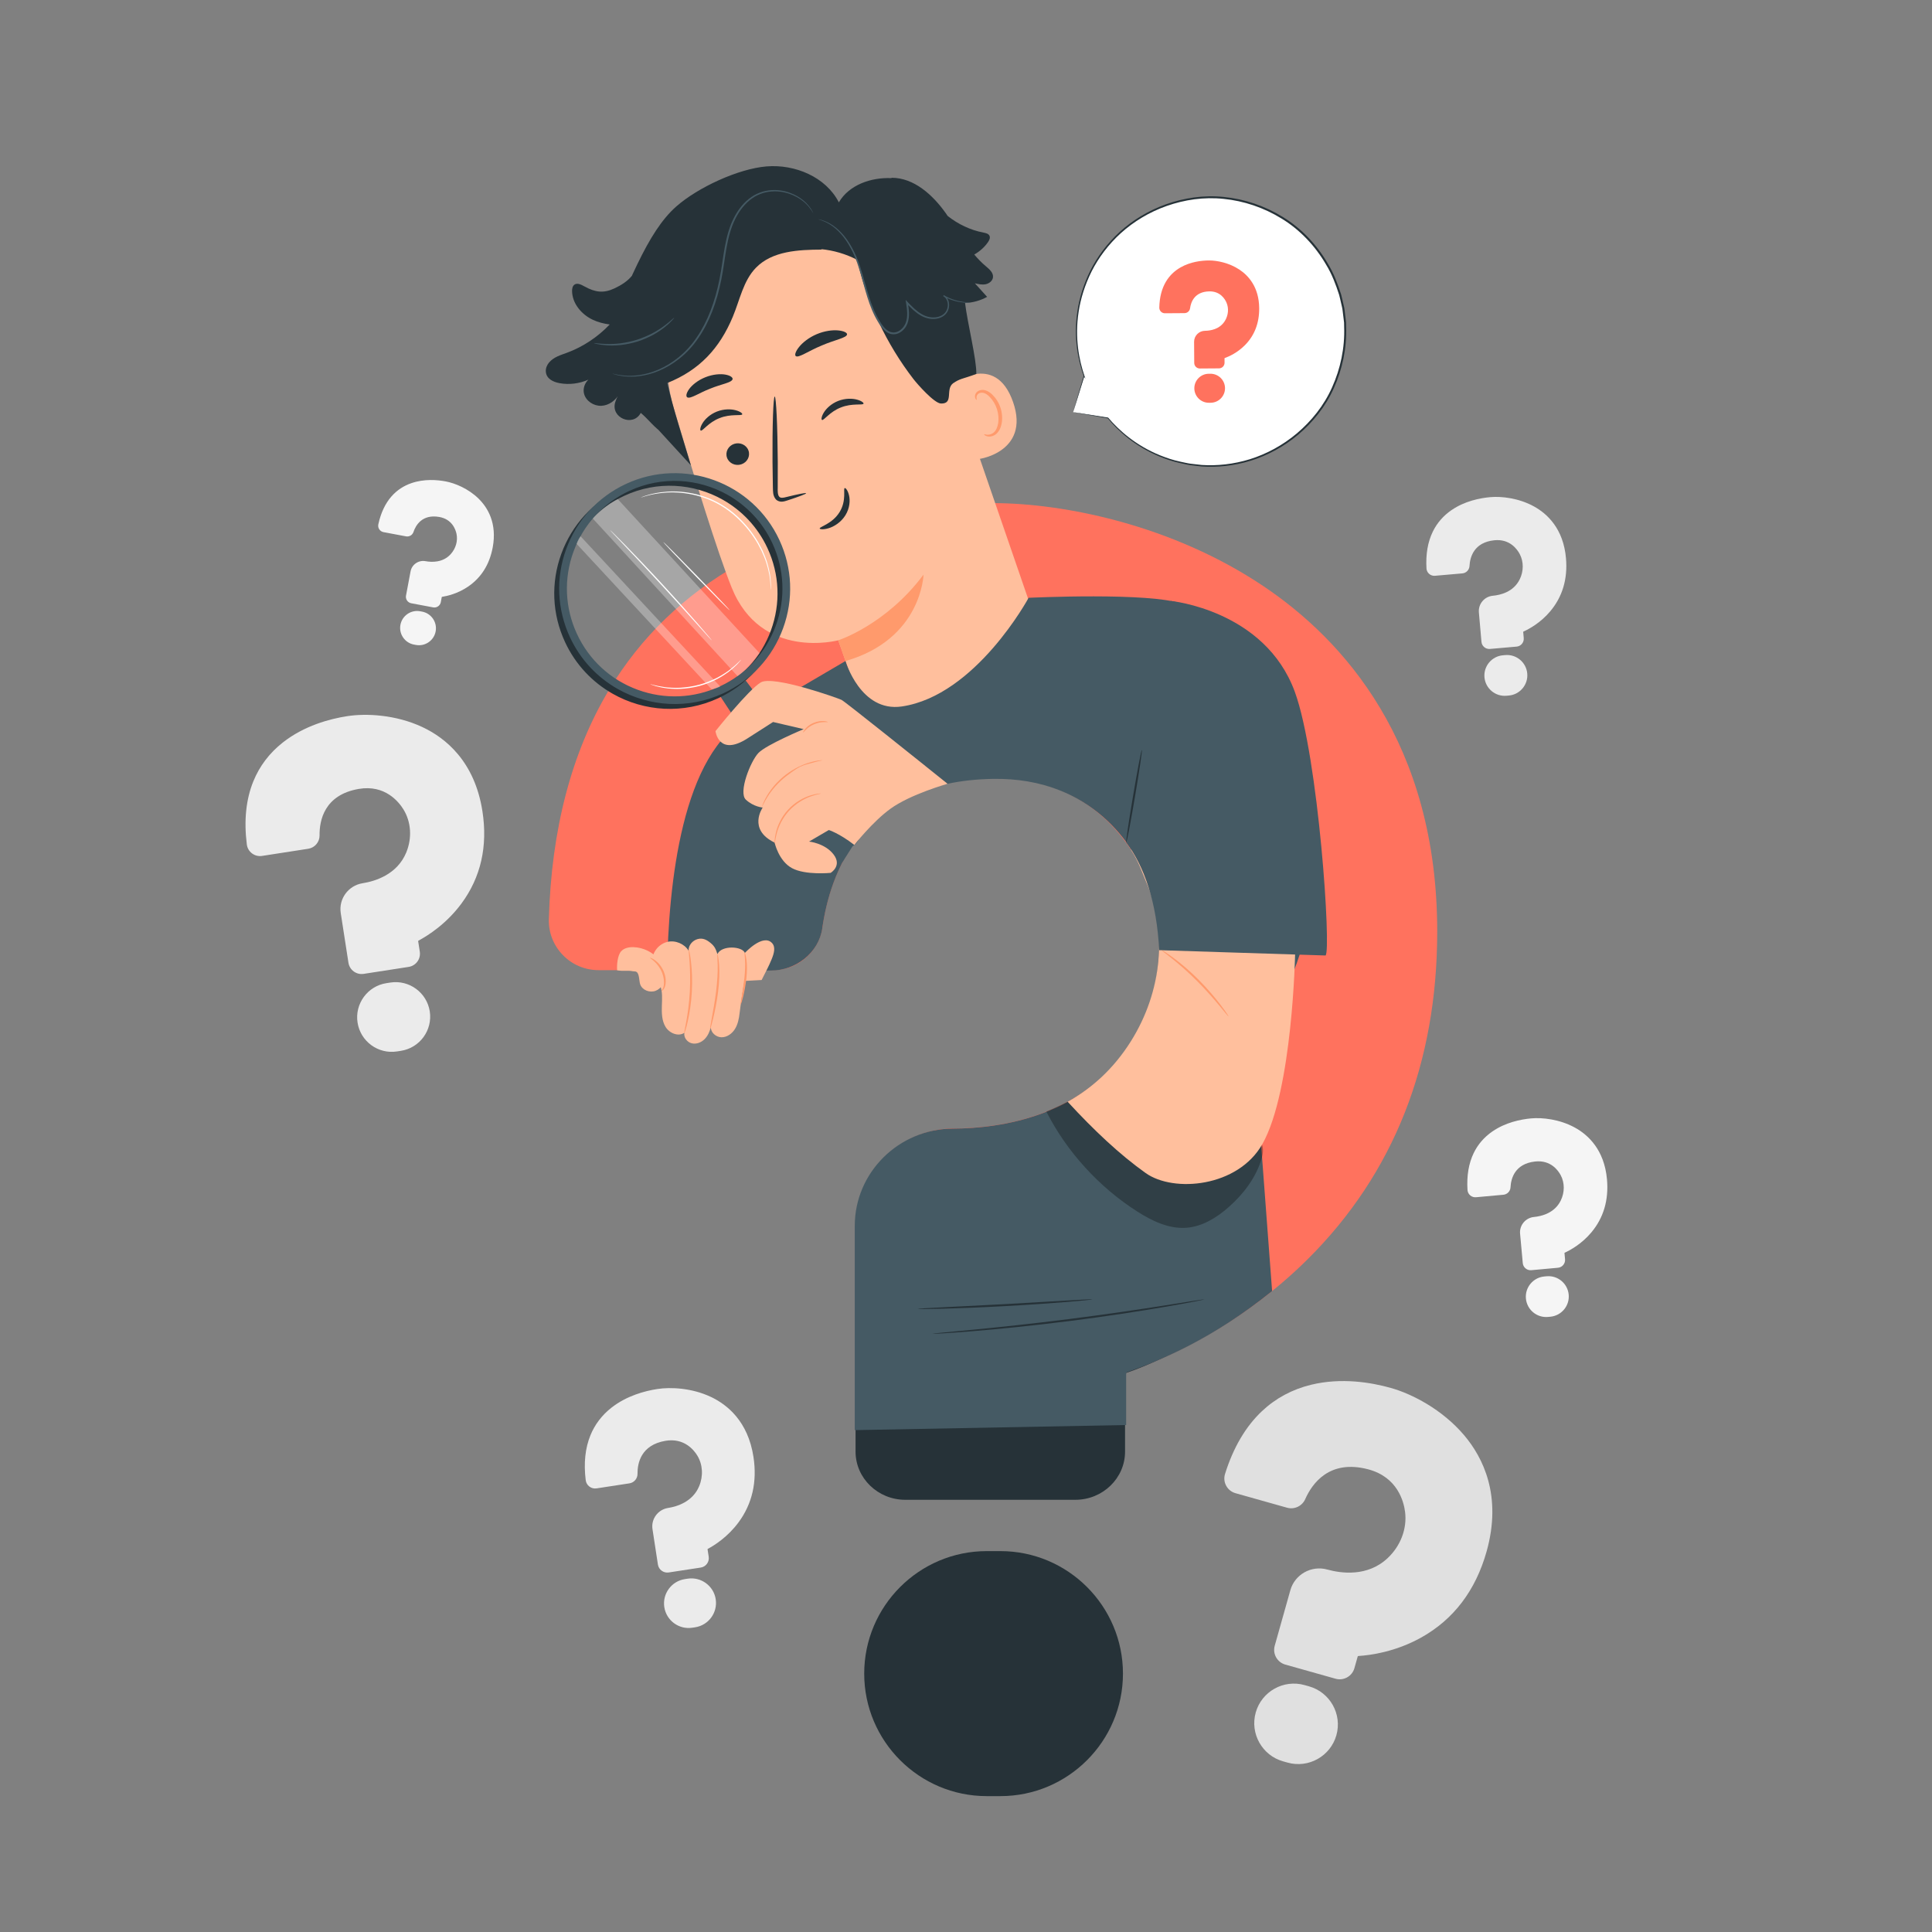 <?xml version="1.0" encoding="utf-8"?>
<!-- Generator: Adobe Illustrator 27.5.0, SVG Export Plug-In . SVG Version: 6.00 Build 0)  -->
<svg version="1.1" xmlns="http://www.w3.org/2000/svg" xmlns:xlink="http://www.w3.org/1999/xlink" x="0px" y="0px"
	 viewBox="0 0 500 500" style="enable-background:new 0 0 500 500;" xml:space="preserve">
<rect x="0" y="0" width="500" height="500" fill="#808080" stroke="none"/>
<g id="Background_Complete">
	<g>
		<path style="fill:#E0E0E0;" d="M378.885,371.399c-5.658-6.658-13.484-10.667-18.923-12.197c-5.093-1.434-12.814-2.74-20.675-0.823
			c-4.882,1.191-9.158,3.491-12.708,6.838c-4.205,3.964-7.416,9.43-9.543,16.246c-0.319,1.023-0.213,2.105,0.299,3.049
			c0.514,0.948,1.369,1.632,2.408,1.924l13.354,3.759c1.884,0.53,3.9-0.42,4.688-2.21c1.771-4.021,6.241-10.373,16.283-7.732
			c7.652,2.016,9.24,8.408,9.568,11.065c0.535,4.323-1.168,8.793-4.554,11.955c-5.203,4.858-11.992,3.915-15.576,2.921
			c-4.122-1.144-8.412,1.256-9.564,5.349l-4.045,14.37c-0.591,2.099,0.636,4.286,2.735,4.877l13.011,3.662
			c2.099,0.591,4.286-0.636,4.877-2.735l0.85-3.019c0.02-0.072,0.083-0.122,0.16-0.127c3.239-0.205,9.655-1.095,16.241-4.763
			c8.408-4.682,14.111-12.175,16.953-22.269C388.791,387.094,383.793,377.175,378.885,371.399z"/>
		<path style="fill:#E0E0E0;" d="M338.767,436.421l-1.138-0.32c-5.441-1.532-11.115,1.649-12.646,7.091s1.649,11.115,7.091,12.646
			l1.138,0.32c5.441,1.532,11.115-1.649,12.646-7.091S344.209,437.953,338.767,436.421z"/>
	</g>
	<g>
		<path style="fill:#F5F5F5;" d="M407.562,291.81c-3.929-2.152-8.412-2.637-11.297-2.374c-2.702,0.247-6.639,1.036-10.052,3.394
			c-2.12,1.465-3.746,3.35-4.833,5.603c-1.287,2.669-1.823,5.875-1.593,9.528c0.035,0.548,0.284,1.047,0.702,1.405
			c0.42,0.36,0.955,0.53,1.506,0.48l7.084-0.647c1-0.091,1.791-0.915,1.84-1.917c0.111-2.25,1.088-6.111,6.381-6.686
			c4.034-0.437,5.965,2.333,6.609,3.545c1.048,1.972,1.052,4.424,0.01,6.559c-1.601,3.28-5.025,4.072-6.924,4.253
			c-2.183,0.207-3.798,2.143-3.6,4.314l0.696,7.623c0.102,1.113,1.09,1.936,2.203,1.835l6.902-0.63
			c1.113-0.102,1.936-1.09,1.834-2.203l-0.146-1.602c-0.004-0.038,0.017-0.074,0.053-0.09c1.513-0.691,4.423-2.294,6.905-5.257
			c3.168-3.783,4.527-8.416,4.038-13.77C415.181,297.51,410.971,293.677,407.562,291.81z"/>
		<path style="fill:#F5F5F5;" d="M400.265,330.298l-0.604,0.055c-2.886,0.264-5.02,2.826-4.757,5.713
			c0.264,2.887,2.826,5.02,5.713,4.757l0.604-0.055c2.886-0.264,5.02-2.826,4.757-5.713
			C405.714,332.168,403.151,330.034,400.265,330.298z"/>
	</g>
	<g>
		<path style="fill:#F5F5F5;" d="M123.88,129.071c-2.662-2.623-6.148-4.034-8.523-4.481c-2.224-0.418-5.563-0.683-8.839,0.431
			c-2.035,0.692-3.77,1.834-5.156,3.394c-1.642,1.848-2.803,4.298-3.451,7.282c-0.097,0.448-0.011,0.905,0.243,1.288
			c0.255,0.385,0.645,0.643,1.099,0.729l5.832,1.096c0.823,0.155,1.646-0.326,1.914-1.119c0.602-1.78,2.267-4.655,6.645-3.91
			c3.336,0.57,4.254,3.233,4.495,4.352c0.391,1.822-0.165,3.79-1.488,5.265c-2.033,2.267-4.961,2.122-6.526,1.833
			c-1.799-0.331-3.536,0.853-3.872,2.641l-1.18,6.275c-0.172,0.916,0.433,1.802,1.349,1.974l5.682,1.068
			c0.916,0.172,1.802-0.433,1.974-1.349l0.248-1.318c0.006-0.032,0.031-0.055,0.063-0.06c1.372-0.21,4.072-0.832,6.739-2.643
			c3.405-2.313,5.552-5.72,6.38-10.128C128.694,135.382,126.19,131.346,123.88,129.071z"/>
		<path style="fill:#F5F5F5;" d="M109.248,158.289l-0.497-0.093c-2.376-0.447-4.673,1.123-5.12,3.499
			c-0.447,2.376,1.123,4.673,3.499,5.12l0.497,0.093c2.376,0.447,4.673-1.123,5.12-3.499
			C113.193,161.033,111.624,158.736,109.248,158.289z"/>
	</g>
	<g>
		<path style="fill:#EBEBEB;" d="M397.009,131.075c-3.921-2.167-8.401-2.67-11.287-2.418c-2.703,0.236-6.643,1.009-10.065,3.354
			c-2.126,1.456-3.759,3.335-4.855,5.584c-1.298,2.664-1.847,5.867-1.631,9.522c0.032,0.548,0.28,1.048,0.696,1.408
			c0.419,0.362,0.953,0.534,1.504,0.486l7.086-0.619c1-0.087,1.794-0.908,1.848-1.91c0.12-2.25,1.112-6.106,6.407-6.661
			c4.036-0.421,5.956,2.357,6.595,3.572c1.04,1.976,1.034,4.429-0.016,6.559c-1.614,3.274-5.041,4.052-6.941,4.225
			c-2.184,0.199-3.807,2.128-3.617,4.3l0.666,7.625c0.097,1.114,1.082,1.94,2.196,1.843l6.904-0.603
			c1.114-0.097,1.94-1.082,1.843-2.196l-0.14-1.602c-0.003-0.038,0.018-0.074,0.054-0.09c1.516-0.685,4.432-2.276,6.926-5.229
			c3.183-3.77,4.56-8.398,4.092-13.754C404.606,136.806,400.41,132.955,397.009,131.075z"/>
		<path style="fill:#EBEBEB;" d="M389.559,169.534l-0.604,0.053c-2.887,0.252-5.031,2.806-4.779,5.694
			c0.252,2.888,2.806,5.032,5.694,4.779l0.604-0.053c2.887-0.252,5.031-2.806,4.779-5.694
			C395.001,171.426,392.447,169.282,389.559,169.534z"/>
	</g>
	<g>
		<path style="fill:#EBEBEB;" d="M183.956,361.509c-4.907-2.311-10.36-2.567-13.826-2.036c-3.247,0.497-7.946,1.741-11.897,4.843
			c-2.454,1.926-4.28,4.324-5.427,7.127c-1.359,3.32-1.771,7.234-1.223,11.632c0.082,0.66,0.42,1.245,0.952,1.647
			c0.534,0.404,1.193,0.571,1.855,0.469l8.513-1.304c1.201-0.184,2.096-1.238,2.083-2.452c-0.031-2.727,0.865-7.465,7.219-8.55
			c4.843-0.825,7.381,2.38,8.249,3.798c1.412,2.306,1.597,5.269,0.495,7.926c-1.693,4.082-5.773,5.292-8.054,5.65
			c-2.623,0.412-4.432,2.869-4.033,5.479l1.403,9.16c0.205,1.338,1.46,2.259,2.798,2.055l8.294-1.27
			c1.338-0.205,2.259-1.46,2.055-2.798l-0.295-1.925c-0.007-0.046,0.016-0.091,0.058-0.113c1.778-0.947,5.176-3.098,7.957-6.862
			c3.55-4.805,4.85-10.504,3.865-16.939C193.584,367.837,188.213,363.514,183.956,361.509z"/>
		<path style="fill:#EBEBEB;" d="M177.974,408.559l-0.726,0.111c-3.469,0.531-5.859,3.786-5.327,7.254s3.786,5.859,7.254,5.327
			l0.726-0.111c3.469-0.531,5.859-3.785,5.327-7.254C184.697,410.418,181.442,408.028,177.974,408.559z"/>
	</g>
	<g>
		<path style="fill:#EBEBEB;" d="M109.308,188.164c-6.9-3.234-14.561-3.581-19.431-2.826c-4.56,0.707-11.16,2.466-16.703,6.833
			c-3.443,2.713-6.002,6.086-7.607,10.027c-1.901,4.668-2.469,10.168-1.689,16.346c0.117,0.927,0.593,1.748,1.341,2.311
			c0.751,0.566,1.677,0.799,2.607,0.655l11.957-1.853c1.687-0.261,2.942-1.745,2.92-3.451c-0.051-3.832,1.196-10.49,10.12-12.031
			c6.802-1.171,10.376,3.326,11.599,5.315c1.99,3.237,2.257,7.399,0.716,11.135c-2.369,5.739-8.097,7.449-11.302,7.958
			c-3.685,0.585-6.22,4.042-5.652,7.708l1.994,12.867c0.291,1.879,2.057,3.171,3.936,2.88l11.65-1.805
			c1.879-0.291,3.171-2.057,2.88-3.936l-0.419-2.703c-0.01-0.065,0.022-0.127,0.081-0.159c2.496-1.335,7.264-4.365,11.162-9.66
			c4.976-6.76,6.788-14.77,5.388-23.808C122.851,197.03,115.294,190.97,109.308,188.164z"/>
		<path style="fill:#EBEBEB;" d="M101.021,254.282l-1.019,0.158c-4.872,0.755-8.222,5.333-7.467,10.205s5.333,8.222,10.205,7.467
			l1.019-0.158c4.872-0.755,8.222-5.333,7.467-10.205S105.893,253.527,101.021,254.282z"/>
	</g>
</g>
<g id="Background_Simple" style="display:none;">
	<path style="display:inline;fill:#F5F5F5;" d="M74.2,295.627l1.406-1.095c11.85-9.233,27.772-11.459,41.323-5.3
		c1.742,0.792,3.427,1.709,5.038,2.752c11.597,7.504,18.95,21.229,18.853,35.188c-0.057,8.209-2.458,16.773,0.452,24.413
		c3.788,9.944,14.927,14.448,24.916,17.895c9.989,3.447,21.124,7.983,24.869,17.944c2.345,6.238,1.129,13.378-1.583,19.507
		c-7.179,16.225-24.35,26.643-41.824,28.421c-17.474,1.778-35.003-4.135-49.832-13.481c-20.774-13.093-37.433-33.687-42.976-57.816
		C49.298,339.923,56.013,312.476,74.2,295.627z"/>
	<path style="display:inline;fill:#F5F5F5;" d="M442.303,182.327l-1.331,1.185c-11.223,9.986-26.966,13.245-40.889,7.982
		c-1.79-0.677-3.531-1.482-5.207-2.417c-12.061-6.732-20.294-19.949-21.107-33.884c-0.478-8.195,1.36-16.897-2.043-24.332
		c-4.428-9.676-15.837-13.444-26.03-16.232c-10.192-2.789-21.6-6.589-25.986-16.284c-2.747-6.072-1.999-13.276,0.308-19.568
		c6.106-16.658,22.561-28.173,39.882-31.087c17.321-2.913,35.198,1.844,50.605,10.204c21.583,11.711,39.549,31.175,46.654,54.892
		C464.264,136.501,459.354,164.327,442.303,182.327z"/>
	<circle style="display:inline;fill:#F5F5F5;" cx="89.664" cy="232.819" r="32.964"/>
	<circle style="display:inline;fill:#F5F5F5;" cx="420.832" cy="260.076" r="32.964"/>
</g>
<g id="Speech_Bubble">
	<g>
		<g>
			<g>
				<g>
					<g>
						<g>
							<g>
								<g>
									<g>
										<path style="fill:#FFFFFF;" d="M277.718,106.669l9.013,1.502c4.431,5.296,10.496,9.349,17.771,11.285
											c17.158,4.566,35.311-4.855,41.489-21.5c7.139-19.233-3.763-40.472-23.74-45.774
											c-16.959-4.501-34.903,4.634-41.265,20.986c-3.157,8.115-3.065,16.614-0.42,24.148l-0.011-0.016L277.718,106.669z"/>
										<g>
											<path style="fill:#263238;" d="M277.718,106.669c0,0,0.046-0.196,0.16-0.596c0.121-0.421,0.293-1.017,0.516-1.791
												c0.473-1.614,1.164-3.968,2.057-7.012l0.062-0.211l0.126,0.181l0.011,0.016l-0.187,0.095
												c-1.44-4.07-2.666-9.876-1.642-16.725c0.497-3.408,1.59-7.015,3.352-10.593c1.791-3.56,4.343-7.036,7.644-10.05
												c3.311-2.996,7.382-5.501,11.988-7.133c4.595-1.622,9.739-2.433,14.964-1.874c5.215,0.513,10.476,2.25,15.19,5.156
												c4.738,2.879,8.783,7.097,11.68,12.081c1.532,2.49,2.555,5.22,3.429,7.941c0.199,0.687,0.328,1.391,0.495,2.083
												c0.136,0.698,0.363,1.378,0.422,2.086c0.085,0.703,0.17,1.404,0.255,2.103l0.121,1.047l0.017,1.051
												c0.204,5.6-0.993,11.068-3.166,15.89c-2.156,4.85-5.499,8.915-9.253,12.085c-3.775,3.17-8.04,5.417-12.335,6.75
												c-4.305,1.319-8.624,1.745-12.62,1.472c-0.995-0.116-1.973-0.23-2.935-0.342c-0.958-0.135-1.879-0.388-2.794-0.571
												c-1.825-0.396-3.529-0.996-5.127-1.641c-6.417-2.635-10.769-6.648-13.497-9.929l0.062,0.035
												c-2.903-0.51-5.159-0.906-6.71-1.179c-0.742-0.134-1.312-0.237-1.718-0.31
												C277.902,106.712,277.718,106.669,277.718,106.669s0.215,0.024,0.612,0.083c0.414,0.063,0.995,0.152,1.75,0.268
												c1.541,0.243,3.782,0.596,6.667,1.05l0.037,0.006l0.025,0.03c2.748,3.233,7.095,7.179,13.465,9.753
												c1.586,0.63,3.276,1.216,5.085,1.599c0.907,0.176,1.819,0.423,2.767,0.552c0.952,0.107,1.92,0.215,2.904,0.326
												c3.952,0.253,8.218-0.184,12.466-1.5c4.238-1.33,8.443-3.56,12.16-6.697c3.697-3.136,6.986-7.149,9.103-11.932
												c2.135-4.756,3.309-10.147,3.103-15.663l-0.017-1.036l-0.12-1.032c-0.084-0.688-0.168-1.379-0.252-2.071
												c-0.058-0.697-0.284-1.367-0.418-2.054c-0.165-0.681-0.292-1.375-0.488-2.052c-0.863-2.68-1.869-5.369-3.38-7.822
												c-2.854-4.91-6.836-9.067-11.502-11.906c-4.642-2.866-9.827-4.584-14.965-5.097c-5.148-0.559-10.222,0.232-14.759,1.822
												c-4.548,1.6-8.574,4.062-11.853,7.011c-3.269,2.967-5.803,6.392-7.588,9.904c-1.757,3.53-2.857,7.096-3.367,10.468
												c-1.051,6.776,0.121,12.544,1.509,16.604l0.253,0.741l-0.44-0.646l-0.011-0.016l0.188-0.029
												c-0.936,3.002-1.66,5.323-2.157,6.914c-0.247,0.78-0.436,1.378-0.571,1.802
												C277.796,106.453,277.718,106.669,277.718,106.669z"/>
										</g>
									</g>
								</g>
							</g>
						</g>
					</g>
				</g>
			</g>
		</g>
		<g>
			<path style="fill:#FF725E;" d="M320.761,69.774c-2.667-1.768-5.828-2.382-7.897-2.368c-1.937,0.013-4.787,0.338-7.357,1.811
				c-1.597,0.915-2.867,2.159-3.776,3.697c-1.077,1.822-1.651,4.071-1.706,6.685c-0.008,0.392,0.139,0.762,0.415,1.042
				c0.277,0.281,0.648,0.435,1.043,0.432l5.08-0.035c0.717-0.005,1.329-0.544,1.425-1.254c0.214-1.595,1.142-4.283,4.943-4.375
				c2.897-0.068,4.105,2.019,4.491,2.92c0.627,1.467,0.483,3.212-0.387,4.669c-1.337,2.238-3.821,2.596-5.183,2.61
				c-1.566,0.016-2.832,1.297-2.821,2.854l0.037,5.467c0.005,0.798,0.659,1.443,1.458,1.438l4.95-0.034
				c0.798-0.005,1.443-0.659,1.438-1.458l-0.008-1.149c0-0.028,0.017-0.052,0.043-0.061c1.119-0.401,3.285-1.366,5.23-3.326
				c2.482-2.502,3.727-5.717,3.701-9.557C325.84,74.289,323.074,71.307,320.761,69.774z"/>
			<path style="fill:#FF725E;" d="M313.254,96.726l-0.433,0.003c-2.07,0.014-3.743,1.71-3.729,3.78s1.71,3.743,3.78,3.729
				l0.433-0.003c2.07-0.014,3.743-1.71,3.729-3.78S315.324,96.712,313.254,96.726z"/>
		</g>
	</g>
</g>
<g id="Character">
	<g>
		<path style="fill:#FF725E;" d="M327.049,151.747c-23.611-15.881-51.684-21.539-70.083-21.539
			c-17.231,0-42.589,2.718-65.541,15.664c-14.254,8.041-25.627,19.026-33.804,32.651c-9.685,16.138-14.927,36.106-15.58,59.351
			c-0.098,3.487,1.19,6.787,3.628,9.294c2.449,2.519,5.732,3.906,9.246,3.906h45.181c6.375,0,11.856-4.757,12.747-11.064
			c2.004-14.168,10.413-38.024,44.224-38.607c25.757-0.442,36.385,18.204,39.759,26.243c5.491,13.081,4.099,28.594-3.726,41.496
			c-12.023,19.822-34.14,22.857-46.253,22.901c-13.93,0.051-25.264,11.36-25.264,25.209v48.618c0,7.1,5.776,12.876,12.876,12.876
			h44.02c7.1,0,12.876-5.776,12.876-12.876v-10.215c0-0.245,0.153-0.457,0.389-0.54c9.972-3.499,29.301-11.953,46.711-29.263
			c22.226-22.097,33.495-50.618,33.495-84.769C371.951,192.207,347.533,165.525,327.049,151.747z"/>
		<path style="fill:#263238;" d="M255.362,401.425h3.553c17.482,0,31.705,14.223,31.705,31.705
			c0,17.482-14.223,31.705-31.705,31.705h-3.553c-17.482,0-31.705-14.223-31.705-31.705
			C223.657,415.647,237.88,401.425,255.362,401.425z"/>
		<g>
			<path style="fill:#263238;" d="M234.29,388.147h44.002c7.097,0,12.871-5.593,12.871-12.468v-19.877
				c0-0.237,0.153-0.443,0.389-0.523c5.201-1.768,12.478-5.01,20.711-10.071c-28.114-0.197-79.359-0.484-90.845-0.065v30.536
				C221.419,382.554,227.193,388.147,234.29,388.147z"/>
			<g>
				<g>
					<g>
						<g>
							<g>
								<g>
									<g>
										<g>
											<g>
												<g>
													<path style="fill:#FFBF9D;" d="M270.531,167.901l-28.237-82.001c-5.963-20.532-22.882-34.175-43.241-27.645
														l-1.846,0.713c-18.579,7.178-28.54,27.416-22.878,46.512c5.267,17.767,11.315,37.33,15.001,46.53
														c7.63,19.045,27.605,13.699,27.605,13.699c0.044-0.015,4.446,12.694,6.371,18.399l10.342,10.219l4.272-4.667
														L270.531,167.901z"/>
												</g>
											</g>
										</g>
									</g>
								</g>
							</g>
						</g>
					</g>
					<g>
						<g>
							<g>
								<g>
									<g>
										<g>
											<g>
												<g>
													<g>
														<path style="fill:#FF9A6C;" d="M216.934,165.709c0,0,12.335-3.952,22.07-16.993c0,0-0.436,16.703-20.197,22.357
															L216.934,165.709z"/>
													</g>
												</g>
											</g>
										</g>
									</g>
								</g>
							</g>
						</g>
					</g>
					<g>
						<g>
							<g>
								<g>
									<g>
										<g>
											<g>
												<g>
													<g>
														<g>
															<g>
																<g>
																	<g>
																		<g>
																			<g>
																				<path style="fill:#263238;" d="M188.144,118.429c0.506,1.463,2.163,2.24,3.7,1.739
																					c1.534-0.5,2.371-2.089,1.865-3.552c-0.506-1.463-2.163-2.242-3.698-1.742
																					C188.474,115.374,187.638,116.966,188.144,118.429z"/>
																			</g>
																		</g>
																	</g>
																</g>
															</g>
														</g>
													</g>
												</g>
											</g>
										</g>
									</g>
								</g>
							</g>
						</g>
					</g>
					<g>
						<g>
							<g>
								<g>
									<g>
										<g>
											<g>
												<g>
													<g>
														<g>
															<g>
																<g>
																	<g>
																		<g>
																			<g>
																				<g>
																					<path style="fill:#263238;" d="M181.348,111.431c0.476,0.225,1.954-2.107,4.899-3.235
																						c2.924-1.17,5.667-0.49,5.846-0.974c0.095-0.22-0.498-0.73-1.702-1.051c-1.188-0.323-3.022-0.377-4.851,0.339
																						c-1.828,0.718-3.108,1.987-3.727,3.02C181.177,110.573,181.119,111.336,181.348,111.431z"/>
																				</g>
																			</g>
																		</g>
																	</g>
																</g>
															</g>
														</g>
													</g>
												</g>
											</g>
										</g>
									</g>
								</g>
							</g>
						</g>
					</g>
					<g>
						<g>
							<g>
								<g>
									<g>
										<g>
											<g>
												<g>
													<g>
														<g>
															<g>
																<g>
																	<g>
																		<g>
																			<g>
																				<g>
																					<path style="fill:#263238;" d="M212.732,108.679c0.477,0.225,1.959-2.107,4.9-3.235
																						c2.924-1.169,5.667-0.49,5.847-0.974c0.094-0.22-0.495-0.73-1.703-1.05c-1.188-0.324-3.022-0.377-4.851,0.338
																						c-1.828,0.719-3.108,1.988-3.728,3.02C212.564,107.821,212.505,108.584,212.732,108.679z"/>
																				</g>
																			</g>
																		</g>
																	</g>
																</g>
															</g>
														</g>
													</g>
												</g>
											</g>
										</g>
									</g>
								</g>
							</g>
						</g>
					</g>
					<g>
						<g>
							<g>
								<g>
									<g>
										<g>
											<g>
												<g>
													<g>
														<g>
															<g>
																<g>
																	<g>
																		<g>
																			<g>
																				<path style="fill:#263238;" d="M208.619,127.648c-0.051-0.172-2.001,0.218-5.109,0.983
																					c-0.781,0.213-1.549,0.339-1.874-0.125c-0.386-0.474-0.385-1.405-0.359-2.42
																					c0.004-2.09,0.007-4.281,0.011-6.576c-0.061-9.333-0.415-16.889-0.791-16.884
																					c-0.376,0.007-0.631,7.575-0.57,16.908c0.034,2.295,0.063,4.482,0.095,6.574
																					c0.046,0.963-0.069,2.12,0.749,3.098c0.419,0.483,1.128,0.677,1.659,0.621c0.539-0.039,0.964-0.194,1.344-0.315
																					C206.818,128.521,208.672,127.82,208.619,127.648z"/>
																			</g>
																		</g>
																	</g>
																</g>
															</g>
														</g>
													</g>
												</g>
											</g>
										</g>
									</g>
								</g>
							</g>
						</g>
					</g>
					<g>
						<g>
							<g>
								<g>
									<g>
										<g>
											<g>
												<g>
													<g>
														<g>
															<g>
																<path style="fill:#263238;" d="M205.932,92.145c0.69,0.596,3.238-1.296,6.683-2.712
																	c3.417-1.487,6.549-1.998,6.602-2.908c0.011-0.428-0.836-0.878-2.294-1.013c-1.447-0.14-3.496,0.104-5.555,0.973
																	c-2.056,0.872-3.658,2.173-4.566,3.309C205.884,90.934,205.616,91.855,205.932,92.145z"/>
															</g>
														</g>
													</g>
												</g>
											</g>
										</g>
									</g>
								</g>
							</g>
						</g>
					</g>
					<g>
						<g>
							<g>
								<g>
									<g>
										<g>
											<g>
												<g>
													<g>
														<g>
															<g>
																<path style="fill:#263238;" d="M177.872,102.837c0.863,0.444,3.013-1.142,5.897-2.244
																	c2.85-1.187,5.514-1.523,5.819-2.435c0.121-0.432-0.513-0.962-1.819-1.203c-1.29-0.244-3.247-0.109-5.218,0.676
																	c-1.97,0.788-3.469,2.034-4.222,3.093C177.561,101.793,177.48,102.609,177.872,102.837z"/>
															</g>
														</g>
													</g>
												</g>
											</g>
										</g>
									</g>
								</g>
							</g>
						</g>
					</g>
					<g>
						<g>
							<g>
								<g>
									<g>
										<g>
											<g>
												<path style="fill:#FFBF9D;" d="M245.891,99.746c0.271-0.267,11.646-8.969,16.283,4.275
													c4.636,13.244-9.616,15.167-9.773,14.796C252.246,118.445,245.891,99.746,245.891,99.746z"/>
											</g>
										</g>
									</g>
								</g>
							</g>
						</g>
					</g>
					<g>
						<g>
							<g>
								<g>
									<g>
										<g>
											<g>
												<g>
													<path style="fill:#FF9A6C;" d="M254.691,112.383c0.043-0.063,0.287,0.08,0.74,0.123
														c0.441,0.041,1.137-0.068,1.737-0.569c1.219-1.003,1.62-3.637,0.848-6.047c-0.388-1.217-1.043-2.276-1.802-3.077
														c-0.744-0.827-1.607-1.285-2.356-1.163c-0.758,0.084-1.109,0.68-1.14,1.109c-0.048,0.432,0.129,0.667,0.066,0.715
														c-0.025,0.046-0.362-0.123-0.447-0.707c-0.037-0.283,0.008-0.649,0.231-1.012c0.227-0.37,0.648-0.665,1.157-0.784
														c1.046-0.287,2.294,0.331,3.129,1.209c0.892,0.864,1.656,2.045,2.092,3.412c0.849,2.698,0.358,5.674-1.363,6.898
														c-0.847,0.57-1.722,0.56-2.233,0.388C254.826,112.694,254.653,112.423,254.691,112.383z"/>
												</g>
											</g>
										</g>
									</g>
								</g>
							</g>
						</g>
					</g>
					<g>
						<g>
							<g>
								<g>
									<g>
										<g>
											<g>
												<g>
													<g>
														<path style="fill:#263238;" d="M218.615,126.313c-0.467,0.127,0.55,3.184-1.34,6.228
															c-1.883,3.05-5.255,3.796-5.136,4.232c0.022,0.206,0.924,0.351,2.312-0.072c1.364-0.405,3.188-1.497,4.345-3.359
															c1.15-1.865,1.242-3.869,0.928-5.157C219.412,126.869,218.818,126.226,218.615,126.313z"/>
													</g>
												</g>
											</g>
										</g>
									</g>
								</g>
							</g>
						</g>
					</g>
				</g>
				<g>
					<g>
						<g>
							<g>
								<g>
									<g>
										<path style="fill:#263238;" d="M141.26,96.179c-0.064-0.853,0.277-1.695,0.828-2.35c1.201-1.43,2.989-1.926,4.667-2.548
											c4.176-1.547,7.963-4.089,11.038-7.309c-1.538-0.202-3.041-0.576-4.441-1.245c-2.891-1.38-5.272-4.215-5.3-7.418
											c-0.005-0.601,0.109-1.273,0.592-1.631c0.767-0.567,1.817,0.012,2.652,0.471c2.747,1.508,4.901,1.812,7.737,0.479
											c1.761-0.828,3.386-1.861,4.507-3.261c0.036-0.08,0.064-0.164,0.101-0.243c0.438-0.953,0.871-1.868,1.302-2.757
											c0-0.003,0.002-0.005,0.002-0.008l-0.001,0.005c3.239-6.693,6.315-11.623,10.099-14.951
											c5.545-4.878,15.98-9.74,23.34-10.346c7.361-0.606,15.337,2.728,18.706,9.3c2.653-4.526,8.335-6.497,13.589-6.269
											l0.098-0.091c5.769,0.021,10.588,4.41,13.942,9.103c0.183,0.257,0.357,0.521,0.536,0.781
											c2.701,2.137,5.885,3.66,9.27,4.306c0.597,0.114,1.289,0.267,1.55,0.816c0.259,0.544-0.053,1.18-0.399,1.674
											c-0.919,1.313-2.146,2.395-3.54,3.185c0.906,1.077,1.881,2.09,2.968,3.003c0.924,0.776,2.024,1.707,1.878,2.904
											c-0.113,0.926-1,1.603-1.916,1.783c-0.915,0.179-1.857-0.031-2.766-0.239c1.054,1.167,2.107,2.335,3.161,3.502
											c-1.74,0.976-3.713,1.504-5.706,1.592c0.633,5.271,3.004,14.611,2.913,18.367c-3.491,1.299-4.479,1.218-6.045,2.431
											c-2.023,1.568,0.28,5.317-3.108,5.215c-1.725-0.052-6.083-4.985-7.137-6.353c-6.987-9.075-11.98-19.674-14.543-30.836
											c-2.92-1.515-6.134-2.461-9.409-2.771l0.302,0.126c-6.074,0.027-12.847,0.335-17.086,4.685
											c-3.288,3.374-4.173,8.332-5.989,12.679c-3.441,8.239-8.654,13.825-16.94,17.152c1.3,6.11,4.442,15.745,6.078,21.298
											l-8.501-9.273l0.012,0.045c-0.602-0.507-1.139-1.042-1.667-1.582l-0.172-0.16l-0.008-0.025
											c-0.842-0.869-1.662-1.748-2.626-2.561c-0.012,0.022-0.024,0.043-0.036,0.065c-2.036,3.647-7.793,1.196-6.582-2.802
											c0.24-0.793,0.595-1.549,1.064-2.236c-0.903,1.743-2.703,3.06-4.665,3.14c-1.962,0.08-3.967-1.228-4.463-3.128
											c-0.339-1.297,0.165-2.74,1.127-3.639c-2.321,1.024-4.945,1.365-7.443,0.911C143.191,98.866,141.402,98.058,141.26,96.179
											z"/>
									</g>
								</g>
							</g>
						</g>
					</g>
					<g>
						<g>
							<g>
								<g>
									<g>
										<path style="fill:#455A64;" d="M211.777,56.738c-0.021,0.064,0.992,0.226,2.569,1.092
											c1.564,0.864,3.594,2.612,5.239,5.384c0.827,1.374,1.602,2.964,2.229,4.748c0.636,1.781,1.166,3.742,1.739,5.803
											c0.579,2.059,1.184,4.236,2.093,6.403c0.454,1.081,0.983,2.158,1.618,3.197c0.632,1.017,1.344,2.113,2.512,2.769
											c0.936,0.539,2.166,0.492,3.057-0.044c0.908-0.512,1.587-1.331,1.97-2.256c0.734-1.893,0.395-3.848,0.131-5.582
											l-0.389,0.192c1.179,1.227,2.37,2.431,3.786,3.228c1.402,0.81,3.048,1.092,4.491,0.724
											c0.719-0.183,1.382-0.541,1.874-1.053c0.505-0.512,0.771-1.174,0.886-1.815c0.098-0.646,0.039-1.297-0.194-1.862
											c-0.235-0.563-0.652-1.03-1.153-1.287l-0.141,0.256c2.093,1.175,3.992,1.534,5.261,1.656
											c0.64,0.06,1.133,0.056,1.466,0.047c0.332-0.017,0.502-0.035,0.502-0.048c-0.001-0.015-0.173-0.023-0.502-0.033
											c-0.33-0.016-0.819-0.039-1.449-0.122c-1.249-0.168-3.106-0.568-5.132-1.752l-0.141,0.255
											c0.895,0.461,1.36,1.66,1.143,2.833c-0.113,0.581-0.361,1.174-0.81,1.615c-0.442,0.45-1.047,0.773-1.706,0.933
											c-1.329,0.325-2.866,0.057-4.185-0.718c-1.341-0.766-2.497-1.939-3.669-3.171l-0.497-0.523l0.108,0.716
											c0.263,1.733,0.556,3.62-0.119,5.332c-0.342,0.829-0.968,1.572-1.763,2.018c-0.791,0.463-1.786,0.499-2.598,0.04
											c-1.017-0.564-1.714-1.594-2.334-2.596c-0.62-1.013-1.141-2.066-1.59-3.129c-0.899-2.128-1.511-4.288-2.1-6.341
											c-0.584-2.057-1.13-4.021-1.791-5.819c-0.652-1.8-1.456-3.406-2.315-4.791c-1.708-2.793-3.819-4.543-5.438-5.369
											C212.801,56.836,211.777,56.738,211.777,56.738z"/>
									</g>
								</g>
							</g>
						</g>
					</g>
					<g>
						<g>
							<g>
								<g>
									<g>
										<path style="fill:#455A64;" d="M158.496,96.699c-0.003,0.007,0.066,0.034,0.202,0.077
											c0.164,0.049,0.364,0.109,0.608,0.182c0.267,0.084,0.601,0.174,1.006,0.237c0.402,0.074,0.865,0.173,1.397,0.205
											c2.1,0.221,5.284,0.054,8.817-1.43c3.502-1.46,7.344-4.236,10.169-8.436c2.89-4.146,4.841-9.442,5.964-15.114
											c0.583-2.842,0.883-5.651,1.367-8.317c0.475-2.665,1.14-5.208,2.251-7.422c1.088-2.216,2.594-4.1,4.388-5.354
											c0.887-0.644,1.863-1.063,2.824-1.376c0.973-0.286,1.947-0.412,2.877-0.432c1.867-0.028,3.539,0.42,4.895,1.009
											c1.363,0.596,2.407,1.365,3.185,2.065c1.508,1.47,1.96,2.596,2.023,2.552c0.008-0.004-0.022-0.07-0.087-0.198
											c-0.082-0.152-0.18-0.336-0.301-0.561c-0.277-0.485-0.766-1.158-1.506-1.928c-0.771-0.734-1.821-1.542-3.205-2.176
											c-1.377-0.626-3.084-1.11-5.008-1.103c-0.959,0.01-1.966,0.129-2.979,0.416c-0.999,0.313-2.025,0.746-2.947,1.405
											c-1.87,1.285-3.432,3.222-4.556,5.483c-1.149,2.262-1.833,4.852-2.317,7.536c-0.493,2.688-0.797,5.491-1.375,8.307
											c-1.114,5.63-3.033,10.862-5.858,14.957c-2.763,4.15-6.504,6.893-9.937,8.375c-3.459,1.5-6.587,1.717-8.668,1.556
											C159.626,97.045,158.511,96.631,158.496,96.699z"/>
									</g>
								</g>
							</g>
						</g>
					</g>
					<g>
						<g>
							<g>
								<g>
									<g>
										<path style="fill:#455A64;" d="M153.734,88.808c-0.006,0.033,0.301,0.116,0.865,0.239c0.562,0.133,1.394,0.249,2.425,0.32
											c1.032,0.079,2.27,0.057,3.634-0.078c1.361-0.159,2.847-0.445,4.359-0.915c1.508-0.487,2.887-1.109,4.092-1.762
											c1.193-0.676,2.217-1.369,3.016-2.028c0.802-0.652,1.415-1.225,1.798-1.658c0.391-0.426,0.594-0.67,0.57-0.693
											c-0.065-0.064-0.941,0.864-2.576,2.082c-0.813,0.616-1.838,1.267-3.02,1.908c-1.193,0.619-2.549,1.216-4.027,1.693
											c-1.482,0.46-2.934,0.753-4.266,0.934c-1.335,0.156-2.549,0.213-3.567,0.178C155,88.973,153.75,88.719,153.734,88.808z"/>
									</g>
								</g>
							</g>
						</g>
					</g>
				</g>
			</g>
			<path style="fill:#263238;" d="M190.002,227.426c-0.173,0.05,2.094,11.402,4.314,23.177h0.702
				C192.798,238.828,190.176,227.376,190.002,227.426z"/>
			<path style="fill:#455A64;" d="M199.583,251.172c6.418,0,12.326-4.624,13.223-10.922c2.017-14.148,10.09-38.095,44.124-38.677
				c25.927-0.442,36.839,17.91,39.896,26.072c4.853,12.957,4.25,28.685-3.626,41.568c-12.102,19.793-34.365,22.823-46.558,22.868
				c-14.022,0.051-25.43,11.343-25.43,25.172v52.863l70.234-1.321V355.6c0-0.245,0.154-0.456,0.392-0.539
				c8.555-2.978,22.119-8.623,37.381-20.93l-4.572-60.88c0,0,13.366-25.689,12.704-31.469c-6.052-52.803-24.01-82.681-31.309-85.468
				c-8.195-3.128-39.835-1.605-39.835-1.605s-13.665,25.319-32.836,28.124c-10.667,1.561-14.562-11.76-14.562-11.76L194.03,185.6
				c-17.635,8.895-21.057,43.503-21.381,65.572H199.583z"/>
			<g style="opacity:0.3;">
				<path d="M280.975,282.276c14.157,3.604,28.114,8.163,42.271,11.767c1.05,0.267,2.169,0.576,2.878,1.396
					c1.042,1.207,0.808,3.039,0.341,4.564c-1.489,4.867-4.701,9.073-8.524,12.432c-3.08,2.706-6.77,4.989-10.858,5.308
					c-4.552,0.355-8.928-1.756-12.777-4.212c-9.842-6.281-18.241-15.459-23.519-25.873c0,0,3.319-1.366,5.859-2.724
					C279.005,283.673,280.975,282.276,280.975,282.276z"/>
			</g>
			<path style="fill:#FFBF9D;" d="M296.536,228.012c5.661,13.062,4.225,28.552-3.841,41.435
				c-4.477,7.151-10.177,12.255-16.394,15.679c6.696,7.284,13.493,13.701,20.212,18.47c7.231,5.131,23.897,3.672,30.216-7.561
				c7.796-13.86,8.448-49.268,8.448-49.268c1.481-21.346,1.481-21.346,1.481-21.346l-43.597-6.678l-0.35,1.195
				C294.581,222.742,295.683,226.044,296.536,228.012z"/>
			<g>
				<g>
					<g>
						<g>
							<g>
								<g>
									<g>
										<g>
											<g>
												<g>
													<g>
														<g>
															<path style="fill:#455A64;" d="M220.621,219.042l-2.482,3.913c-1.887,1.302-3.683,0.587-4.849-1.832l-26.838-40.85
																l6.538-4.158l29.642,39.174C222.633,215.289,223.05,217.366,220.621,219.042z"/>
														</g>
													</g>
												</g>
											</g>
										</g>
									</g>
								</g>
							</g>
						</g>
					</g>
				</g>
			</g>
			<g>
				<g>
					<g>
						<g>
							<g>
								<g>
									<g>
										<g>
											<g>
												<g>
													<g>
														<g>
															<path style="fill:#263238;" d="M158.616,179.572c-5.254-2.965-9.661-7.538-12.388-13.415
																c-3.359-7.238-3.698-15.352-0.954-22.846c2.744-7.494,8.241-13.471,15.481-16.83
																c14.943-6.934,32.742-0.418,39.677,14.526l0,0c3.359,7.239,3.697,15.353,0.954,22.847
																c-2.744,7.494-8.241,13.47-15.48,16.83C176.839,184.89,166.72,184.146,158.616,179.572z M187.059,129.333
																c-7.562-4.268-17.002-4.962-25.462-1.037c-6.754,3.134-11.884,8.711-14.444,15.703
																c-2.56,6.992-2.244,14.563,0.89,21.317c3.134,6.755,8.71,11.884,15.703,14.444c6.992,2.56,14.562,2.244,21.317-0.89
																c6.754-3.134,11.884-8.711,14.443-15.703c2.561-6.992,2.244-14.562-0.89-21.317
																C196.073,136.367,191.96,132.099,187.059,129.333z"/>
														</g>
													</g>
												</g>
											</g>
										</g>
									</g>
								</g>
							</g>
						</g>
						<g>
							<g>
								<g>
									<g>
										<g>
											<g>
												<g>
													<g>
														<g>
															<path style="fill:#455A64;" d="M159.889,178.319c-5.254-2.965-9.661-7.538-12.388-13.415
																c-3.359-7.238-3.698-15.352-0.954-22.846c2.744-7.494,8.241-13.471,15.481-16.83
																c14.943-6.934,32.742-0.418,39.677,14.527l0,0c3.359,7.239,3.697,15.353,0.954,22.847
																c-2.743,7.494-8.241,13.471-15.48,16.83C178.111,183.637,167.992,182.893,159.889,178.319z M188.331,128.079
																c-7.562-4.268-17.002-4.962-25.462-1.037c-6.754,3.134-11.884,8.711-14.444,15.703
																c-2.56,6.992-2.244,14.563,0.89,21.317c3.134,6.755,8.71,11.884,15.703,14.444c6.992,2.56,14.562,2.244,21.317-0.89
																c6.754-3.134,11.884-8.711,14.443-15.703c2.56-6.992,2.244-14.563-0.89-21.317
																C197.345,135.113,193.233,130.845,188.331,128.079z"/>
														</g>
													</g>
												</g>
											</g>
										</g>
									</g>
								</g>
							</g>
						</g>
					</g>
				</g>
				<g>
					<g>
						<g>
							<path style="fill:#FFFFFF;" d="M199.452,152.748c-0.011,0-0.021-0.17-0.031-0.491c-0.024-0.321,0.014-0.795-0.057-1.401
								c-0.068-1.215-0.34-2.968-0.99-5.042c-0.319-1.039-0.772-2.142-1.308-3.302c-0.58-1.137-1.218-2.349-2.043-3.527
								c-0.805-1.188-1.73-2.386-2.806-3.52c-1.068-1.138-2.251-2.252-3.586-3.234c-1.328-0.989-2.725-1.813-4.136-2.483
								c-1.419-0.655-2.849-1.142-4.234-1.515c-2.786-0.701-5.395-0.894-7.564-0.767c-2.171,0.12-3.91,0.462-5.083,0.789
								c-0.595,0.134-1.036,0.311-1.347,0.392c-0.308,0.092-0.472,0.136-0.476,0.125c-0.004-0.01,0.152-0.074,0.454-0.186
								c0.305-0.101,0.742-0.298,1.335-0.451c1.168-0.365,2.914-0.744,5.104-0.895c2.188-0.157,4.827,0.013,7.65,0.707
								c1.404,0.37,2.855,0.857,4.294,1.517c1.431,0.675,2.85,1.509,4.196,2.511c1.351,0.994,2.547,2.123,3.623,3.277
								c1.085,1.149,2.015,2.363,2.822,3.569c0.827,1.194,1.463,2.423,2.038,3.577c0.531,1.176,0.976,2.295,1.285,3.349
								c0.628,2.103,0.868,3.878,0.898,5.102c0.053,0.611-0.006,1.088-0.003,1.41C199.474,152.58,199.463,152.748,199.452,152.748z"
								/>
						</g>
					</g>
				</g>
				<g>
					<g>
						<g>
							<path style="fill:#FFFFFF;" d="M168.276,177.068c0.021-0.074,1.385,0.434,3.686,0.748c0.289,0.035,0.591,0.071,0.904,0.109
								c0.314,0.035,0.645,0.036,0.985,0.057c0.68,0.055,1.409,0.019,2.174,0.004c1.529-0.091,3.202-0.323,4.913-0.772
								c1.706-0.472,3.269-1.113,4.637-1.802c0.669-0.372,1.317-0.707,1.878-1.096c0.283-0.189,0.569-0.355,0.823-0.544
								c0.252-0.19,0.494-0.373,0.727-0.548c1.831-1.428,2.756-2.552,2.811-2.499c0.017,0.014-0.215,0.29-0.651,0.779
								c-0.214,0.249-0.485,0.543-0.833,0.853c-0.343,0.313-0.715,0.695-1.186,1.045c-0.231,0.183-0.472,0.373-0.722,0.571
								c-0.253,0.196-0.538,0.37-0.822,0.566c-0.561,0.404-1.212,0.752-1.887,1.136c-1.378,0.713-2.961,1.372-4.69,1.85
								c-1.735,0.456-3.434,0.681-4.983,0.757c-0.776,0.007-1.514,0.033-2.202-0.034c-0.344-0.027-0.677-0.034-0.995-0.076
								c-0.316-0.045-0.62-0.089-0.911-0.131c-0.583-0.065-1.096-0.209-1.551-0.308c-0.456-0.093-0.839-0.211-1.149-0.319
								C168.608,177.211,168.269,177.089,168.276,177.068z"/>
						</g>
					</g>
				</g>
				<g>
					<g>
						<g>
							<path style="fill:#FFFFFF;" d="M188.832,157.933c-0.063,0.062-3.958-3.837-8.697-8.706c-4.741-4.871-8.532-8.868-8.469-8.93
								c0.063-0.062,3.957,3.836,8.698,8.707C185.104,153.873,188.895,157.872,188.832,157.933z"/>
						</g>
					</g>
				</g>
				<g>
					<g>
						<g>
							<path style="fill:#FFFFFF;" d="M184.234,165.759c-0.008,0.007-0.106-0.088-0.284-0.277c-0.198-0.216-0.452-0.492-0.766-0.835
								c-0.684-0.762-1.629-1.813-2.785-3.099c-2.348-2.619-5.602-6.227-9.239-10.173c-3.639-3.947-6.972-7.483-9.392-10.036
								c-1.188-1.256-2.159-2.283-2.862-3.027c-0.316-0.341-0.571-0.617-0.77-0.831c-0.173-0.193-0.261-0.297-0.253-0.305
								c0.008-0.008,0.111,0.082,0.299,0.26c0.21,0.204,0.479,0.466,0.813,0.789c0.702,0.69,1.705,1.7,2.936,2.957
								c2.462,2.514,5.823,6.027,9.464,9.976c3.639,3.948,6.868,7.582,9.174,10.241c1.153,1.329,2.078,2.411,2.709,3.167
								c0.296,0.359,0.535,0.649,0.721,0.874C184.161,165.642,184.242,165.751,184.234,165.759z"/>
						</g>
					</g>
				</g>
				<g style="opacity:0.3;">
					<g>
						<path style="fill:#FFFFFF;" d="M159.874,129.168l36.683,39.848c0,0-2.969,4.153-5.689,5.96l-37.457-40.779
							C153.411,134.196,156.111,130.943,159.874,129.168z"/>
					</g>
				</g>
				<g style="opacity:0.3;">
					<g>
						<path style="fill:#FFFFFF;" d="M150.257,138.791l36.079,38.824c0,0,0.335,0.183-2.151,0.811l-34.947-37.664
							C149.238,140.762,149.421,139.818,150.257,138.791z"/>
					</g>
				</g>
			</g>
			<g>
				<g>
					<g>
						<g>
							<path style="fill:#FFBF9D;" d="M245.229,202.847c-7.706-6.188-26.591-21.323-27.454-21.726
								c-1.086-0.508-17.707-6.413-20.891-4.516c-3.184,1.897-11.72,12.612-11.72,12.612s0.811,6.664,8.256,1.895
								c5.681-3.638,6.562-4.203,6.662-4.267c-0.006,0.004-0.011,0.007-0.011,0.007l7.915,1.849c0,0-9.654,4.032-11.696,6.152
								c-2.042,2.12-5.271,10.237-3.257,12.106s4.353,2.029,4.353,2.029s-3.985,5.66,3.084,9.077c0,0,1.032,4.758,4.519,6.623
								c3.487,1.864,9.984,1.205,9.984,1.205s3.013-1.782,0.775-4.736c-2.238-2.954-6.367-3.363-6.367-3.363l5.117-2.985
								c0,0,2.662,0.815,6.606,3.862c0,0,4.672-5.981,9.337-9.362C235.677,205.515,245.229,202.847,245.229,202.847z"/>
							<g>
								<g>
									<g>
										<g>
											<path style="fill:#FF9A6C;" d="M212.471,205.361c-0.003-0.023-0.274-0.018-0.76,0.045
												c-0.486,0.062-1.184,0.201-2.022,0.469c-1.667,0.522-3.903,1.678-5.736,3.671c-1.834,1.994-2.798,4.319-3.179,6.024
												c-0.197,0.857-0.277,1.564-0.298,2.054c-0.022,0.489-0.004,0.76,0.019,0.761c0.072,0.006,0.087-1.082,0.538-2.749
												c0.44-1.657,1.418-3.897,3.198-5.834c1.781-1.936,3.931-3.098,5.545-3.675
												C211.4,205.538,212.483,205.432,212.471,205.361z"/>
										</g>
									</g>
								</g>
							</g>
							<g>
								<g>
									<g>
										<g>
											<path style="fill:#FF9A6C;" d="M212.811,196.748c-0.003-0.026-0.291-0.004-0.812,0.057
												c-0.261,0.027-0.579,0.07-0.942,0.154c-0.364,0.08-0.784,0.149-1.232,0.293c-0.908,0.24-1.961,0.633-3.086,1.162
												c-1.114,0.551-2.295,1.251-3.439,2.121c-1.134,0.884-2.113,1.847-2.93,2.784c-0.8,0.953-1.448,1.87-1.912,2.687
												c-0.253,0.396-0.428,0.785-0.598,1.116c-0.174,0.33-0.297,0.626-0.39,0.871c-0.193,0.488-0.287,0.76-0.263,0.77
												c0.069,0.03,0.492-1.05,1.478-2.619c0.486-0.788,1.147-1.674,1.946-2.597c0.817-0.908,1.785-1.845,2.898-2.713
												c1.123-0.854,2.414-1.815,3.501-2.374c1.097-0.537,1.983-0.684,2.869-0.953
												C211.671,196.956,212.823,196.822,212.811,196.748z"/>
										</g>
									</g>
								</g>
							</g>
							<g>
								<g>
									<g>
										<g>
											<path style="fill:#FF9A6C;" d="M214.257,186.856c0.01-0.041-0.389-0.196-1.075-0.242
												c-0.682-0.049-1.651,0.058-2.623,0.469c-1.315,0.562-1.778,1.11-2.159,1.563c-0.443,0.525-0.609,0.92-0.572,0.941
												c0.088,0.079,1.006-1.384,2.879-2.156C212.562,186.62,214.252,186.974,214.257,186.856z"/>
										</g>
									</g>
								</g>
							</g>
						</g>
					</g>
				</g>
			</g>
			<path style="fill:#455A64;" d="M302.967,155.517c0,0,24.39,2.34,32.133,23.53c6.145,16.819,9.484,67.206,7.944,68.233
				l-43.062-1.377c-0.567-12.287-3.875-21.76-8.513-27.89L302.967,155.517z"/>
			<g>
				<path style="fill:#FF9A6C;" d="M300.642,245.903c0.02-0.03,0.32,0.139,0.845,0.471c0.527,0.329,1.268,0.838,2.162,1.497
					c1.79,1.314,4.16,3.28,6.553,5.685c2.397,2.403,4.359,4.771,5.705,6.534c0.671,0.884,1.198,1.611,1.541,2.128
					c0.346,0.515,0.524,0.81,0.495,0.831c-0.064,0.047-0.913-1.029-2.324-2.73c-1.414-1.698-3.408-4.011-5.786-6.396
					c-2.375-2.387-4.686-4.38-6.409-5.762C301.703,246.778,300.596,245.97,300.642,245.903z"/>
			</g>
			<g>
				<path style="fill:#263238;" d="M295.513,194.073c0.142,0.024-0.648,5.403-1.765,12.013c-1.117,6.612-2.137,11.951-2.279,11.927
					c-0.142-0.024,0.648-5.402,1.765-12.014C294.351,199.389,295.371,194.049,295.513,194.073z"/>
			</g>
			<g>
				<path style="fill:#263238;" d="M241.318,345.176c-0.001-0.018,0.245-0.055,0.715-0.108c0.522-0.053,1.206-0.122,2.059-0.208
					c1.847-0.175,4.42-0.418,7.574-0.717c6.394-0.614,15.219-1.536,24.94-2.763c9.724-1.232,18.502-2.537,24.847-3.534
					c3.129-0.496,5.681-0.901,7.513-1.192c0.847-0.129,1.527-0.232,2.045-0.311c0.469-0.065,0.716-0.091,0.719-0.074
					c0.003,0.018-0.238,0.078-0.701,0.177c-0.514,0.103-1.188,0.239-2.029,0.408c-1.763,0.346-4.322,0.811-7.489,1.356
					c-6.333,1.091-15.109,2.455-24.841,3.688c-9.729,1.229-18.568,2.093-24.973,2.613c-3.203,0.261-5.796,0.448-7.591,0.552
					c-0.856,0.046-1.543,0.082-2.067,0.11C241.568,345.192,241.319,345.194,241.318,345.176z"/>
			</g>
			<g>
				<path style="fill:#263238;" d="M237.511,338.739c-0.001-0.036,0.631-0.091,1.775-0.161c1.229-0.065,2.864-0.152,4.845-0.258
					c4.17-0.214,9.781-0.501,15.981-0.819c6.2-0.359,11.809-0.684,15.978-0.926c1.981-0.111,3.615-0.203,4.844-0.272
					c1.144-0.056,1.779-0.07,1.781-0.034c0.003,0.036-0.626,0.118-1.766,0.236c-1.14,0.119-2.791,0.269-4.833,0.437
					c-4.084,0.338-9.731,0.737-15.976,1.079c-6.243,0.34-11.899,0.558-15.995,0.667c-2.048,0.055-3.706,0.086-4.852,0.092
					C238.146,338.788,237.512,338.775,237.511,338.739z"/>
			</g>
			<g>
				<g>
					<g>
						<path style="fill:#FFBF9D;" d="M168.926,247.563c0.158-0.613,0.416-1.19,0.779-1.71c0.72-1.033,1.811-1.82,3.046-2.102
							c2.052-0.468,4.351,0.493,5.461,2.282c-0.074-1.364,1.003-2.635,2.321-2.995c1.317-0.36,2.34,0.148,3.391,1.02
							c1.051,0.872,1.32,1.566,1.747,2.864c1.049-2.356,6.443-2.068,7.099-0.3c0,0,4.641-5.08,7.015-2.582
							c0.986,1.038,0.563,2.63-0.09,4.225c-0.872,2.129-1.446,3.016-2.586,5.361l-4.393,0.24c-0.37,1.375-1.149,6.966-1.314,8.38
							c-0.165,1.414-0.448,2.854-1.2,4.063c-0.752,1.209-2.059,2.155-3.483,2.136c-1.424-0.02-2.826-1.24-2.742-2.662
							c-0.299,1.175-0.799,2.334-1.665,3.182c-0.866,0.848-2.148,1.337-3.321,1.031c-1.173-0.306-2.103-1.533-1.865-2.721
							c-1.566,1.085-3.881,0.121-4.875-1.504c-0.995-1.625-1.019-3.645-0.958-5.55c0.054-1.688,0.207-3.582-0.458-5.18
							c-0.105-0.252-0.285-0.47-0.346-0.738c-0.09-0.397-0.03-0.847-0.058-1.254c-0.062-0.885-0.225-1.767-0.529-2.602
							c-0.067-0.183-0.14-0.364-0.221-0.542c-0.213-0.473-0.528-0.873-0.769-1.325c-0.053-0.099-0.098-0.197-0.111-0.31
							C168.774,248.038,168.869,247.781,168.926,247.563z"/>
						<g>
							<g>
								<g>
									<path style="fill:#FFBF9D;" d="M163.984,245.123c-1.174-0.042-2.453,0.201-3.237,1.076
										c-0.929,1.038-1.143,3.522-1.037,4.911c1.628,0.307,2.497-0.055,4.125,0.252c0.343,0.065,0.63-0.022,0.914,0.18
										c0.751,0.533,0.629,2.329,0.931,3.199c0.524,1.509,2.457,2.246,3.955,1.691c1.498-0.555,2.462-2.148,2.538-3.744
										c0.076-1.595-0.626-3.156-1.654-4.378C168.913,246.401,166.478,245.213,163.984,245.123z"/>
								</g>
							</g>
						</g>
					</g>
				</g>
				<g>
					<path style="fill:#FF9A6C;" d="M191.709,259.914c-0.166-0.035,0.504-3.015,0.928-6.722c0.204-1.854,0.251-3.541,0.178-4.757
						c-0.063-1.216-0.206-1.964-0.125-1.983c0.059-0.017,0.332,0.712,0.492,1.95c0.17,1.235,0.18,2.965-0.027,4.846
						c-0.202,1.882-0.554,3.556-0.844,4.755C192.015,259.202,191.777,259.929,191.709,259.914z"/>
				</g>
				<g>
					<path style="fill:#FF9A6C;" d="M183.78,266.314c-0.073-0.016,0.115-1.099,0.435-2.84c0.317-1.742,0.764-4.146,1.102-6.818
						c0.338-2.673,0.459-5.109,0.423-6.871c-0.026-1.763-0.154-2.852-0.07-2.864c0.058-0.01,0.316,1.067,0.438,2.849
						c0.131,1.78,0.068,4.254-0.274,6.951c-0.341,2.696-0.848,5.102-1.258,6.829C184.162,265.277,183.848,266.33,183.78,266.314z"/>
				</g>
				<g>
					<path style="fill:#FF9A6C;" d="M177.073,267.457c-0.078-0.021,0.199-1.216,0.549-3.161c0.352-1.944,0.74-4.648,0.906-7.655
						c0.161-3.008,0.07-5.738-0.068-7.709c-0.137-1.972-0.282-3.19-0.202-3.202c0.036-0.005,0.112,0.293,0.22,0.839
						c0.112,0.545,0.233,1.341,0.349,2.33c0.234,1.976,0.385,4.733,0.222,7.771c-0.168,3.037-0.618,5.761-1.065,7.699
						c-0.222,0.97-0.43,1.748-0.6,2.278C177.216,267.178,177.107,267.466,177.073,267.457z"/>
				</g>
				<g>
					<path style="fill:#FF9A6C;" d="M168.229,247.875c0.023-0.053,0.602,0.115,1.37,0.692c0.764,0.567,1.684,1.592,2.224,2.969
						c0.539,1.374,0.581,2.767,0.295,3.707c-0.291,0.966-0.898,1.302-0.918,1.241c-0.059-0.058,0.394-0.452,0.561-1.331
						c0.17-0.863,0.078-2.152-0.423-3.426c-0.502-1.28-1.309-2.267-1.975-2.877C168.695,248.232,168.189,247.95,168.229,247.875z"/>
				</g>
			</g>
		</g>
	</g>
</g>
</svg>
